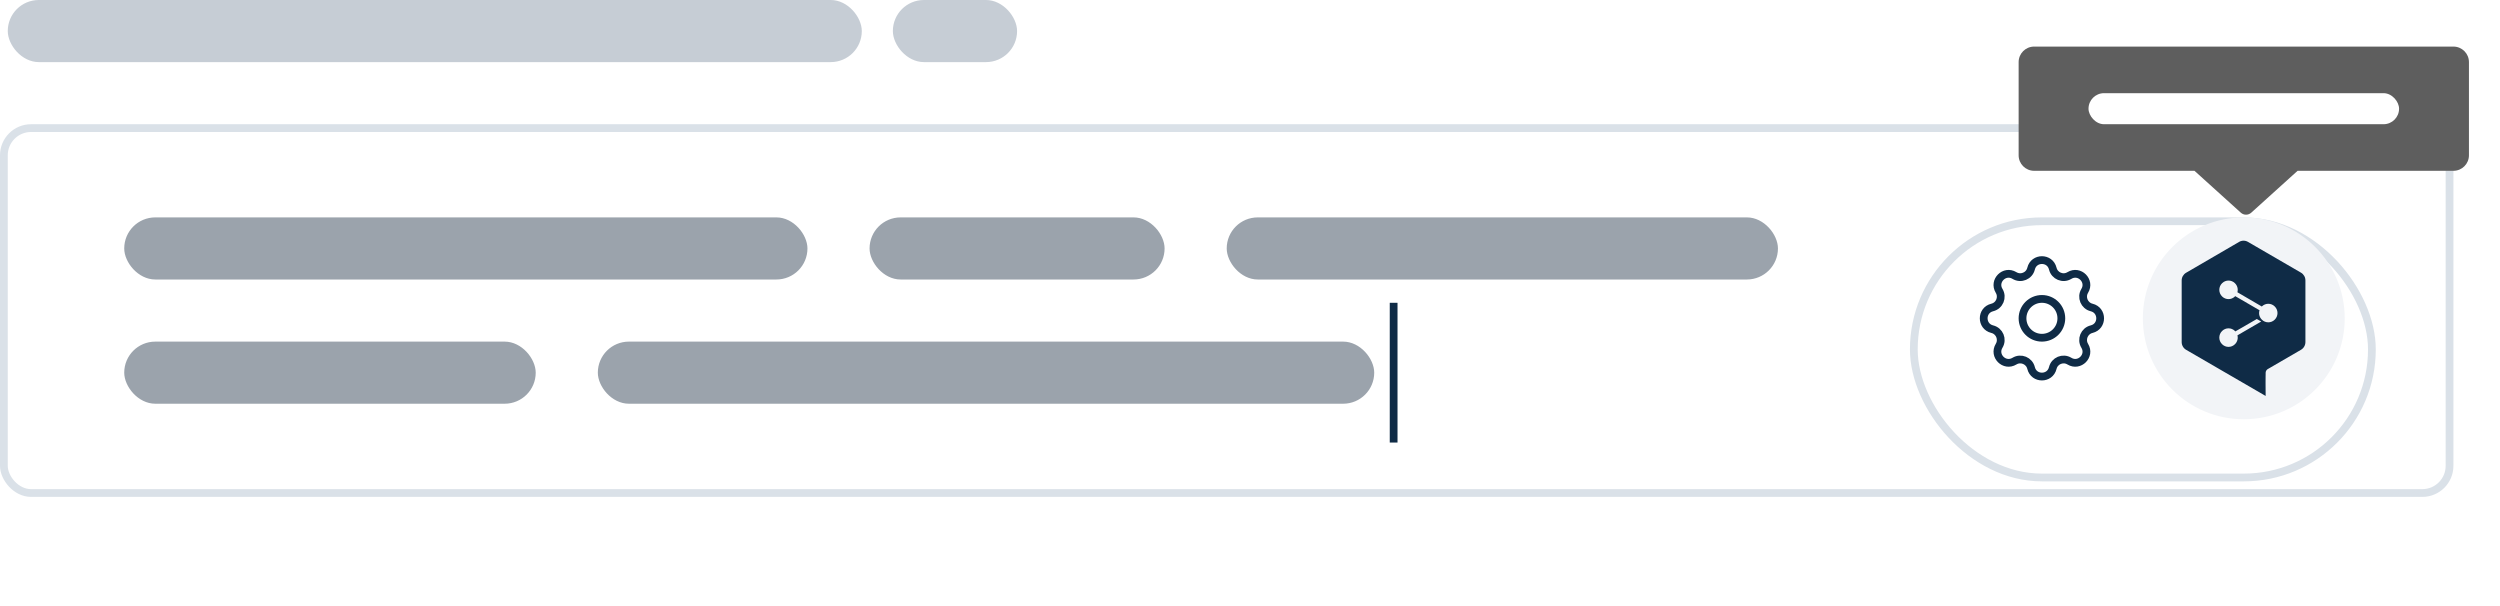 <svg width="322" height="78" viewBox="0 0 322 78" fill="none" xmlns="http://www.w3.org/2000/svg">
<rect x="0.5" y="16.5" width="315" height="47" rx="3.5" fill="white" stroke="#DAE1E8"/>
<rect x="179" y="39" width="1" height="18" fill="#0F2B46"/>
<rect x="1" width="110" height="8" rx="4" fill="#C6CDD5"/>
<rect x="16" y="28" width="88" height="8" rx="4" fill="#9BA3AC"/>
<rect x="16" y="44" width="53" height="8" rx="4" fill="#9BA3AC"/>
<rect x="115" width="16" height="8" rx="4" fill="#C6CDD5"/>
<rect x="112" y="28" width="38" height="8" rx="4" fill="#9BA3AC"/>
<rect x="77" y="44" width="100" height="8" rx="4" fill="#9BA3AC"/>
<rect x="158" y="28" width="71" height="8" rx="4" fill="#9BA3AC"/>
<g filter="url(#filter0_d_1297_7825)">
<rect x="246" y="24" width="60" height="34" rx="17" fill="white"/>
<rect x="246.5" y="24.5" width="59" height="33" rx="16.5" stroke="#DAE1E8"/>
</g>
<circle cx="289" cy="41" r="13" fill="#F2F4F7"/>
<g clip-path="url(#clip0_1297_7825)">
<path fill-rule="evenodd" clip-rule="evenodd" d="M281 44.056V36.116C281 35.715 281.217 35.337 281.569 35.131L288.4 31.155C288.753 30.948 289.185 30.948 289.538 31.155L296.368 35.119C296.721 35.325 296.938 35.703 296.938 36.116V44.056C296.938 44.469 296.721 44.847 296.368 45.053L292.378 47.369L292.383 47.368L292.278 47.427L292.06 47.554C291.911 47.66 291.814 47.831 291.814 48.021V48.342L291.811 48.327L291.804 49.281L291.815 51L288.452 49.046C288.434 49.037 288.417 49.028 288.4 49.017L281.569 45.053C281.217 44.847 281 44.469 281 44.056ZM287.852 36.471C287.397 36.025 286.668 36.025 286.213 36.471C285.724 36.941 285.724 37.72 286.213 38.19C286.668 38.637 287.397 38.637 287.852 38.19C287.868 38.175 287.883 38.16 287.898 38.144L291.018 39.955L291.03 39.948C290.891 40.369 290.993 40.851 291.337 41.181C291.792 41.628 292.521 41.628 292.976 41.181C293.465 40.711 293.465 39.932 292.976 39.462C292.521 39.015 291.792 39.015 291.337 39.462L291.32 39.478L288.178 37.644C288.288 37.238 288.18 36.785 287.852 36.471ZM291.246 41.41L288.184 43.191C288.285 43.591 288.175 44.034 287.853 44.343C287.398 44.79 286.669 44.79 286.214 44.343C285.724 43.873 285.724 43.094 286.214 42.624C286.669 42.177 287.398 42.177 287.853 42.624C287.874 42.644 287.894 42.665 287.913 42.686L290.677 41.089L291.246 41.41Z" fill="#0F2B46"/>
</g>
<path d="M261.604 34.598C261.959 33.134 264.041 33.134 264.396 34.598C264.626 35.543 265.709 35.992 266.54 35.486C267.826 34.702 269.298 36.174 268.514 37.46C268.008 38.291 268.457 39.374 269.402 39.604C270.866 39.959 270.866 42.041 269.402 42.396C268.457 42.626 268.008 43.709 268.514 44.54C269.298 45.826 267.826 47.298 266.54 46.514C265.709 46.008 264.626 46.457 264.396 47.402C264.041 48.866 261.959 48.866 261.604 47.402C261.374 46.457 260.291 46.008 259.46 46.514C258.174 47.298 256.702 45.826 257.486 44.54C257.992 43.709 257.543 42.626 256.598 42.396C255.134 42.041 255.134 39.959 256.598 39.604C257.543 39.374 257.992 38.291 257.486 37.46C256.702 36.174 258.174 34.702 259.46 35.486C260.291 35.992 261.374 35.543 261.604 34.598Z" stroke="#0F2B46" stroke-linecap="round" stroke-linejoin="round"/>
<path d="M265.5 41C265.5 42.381 264.381 43.5 263 43.5C261.619 43.5 260.5 42.381 260.5 41C260.5 39.619 261.619 38.5 263 38.5C264.381 38.5 265.5 39.619 265.5 41Z" stroke="#0F2B46" stroke-linecap="round" stroke-linejoin="round"/>
<path fill-rule="evenodd" clip-rule="evenodd" d="M262 6C260.895 6 260 6.895 260 8V20C260 21.105 260.895 22 262 22H282.65L288.619 27.394C288.999 27.738 289.579 27.738 289.96 27.394L295.929 22H316C317.105 22 318 21.105 318 20V8C318 6.895 317.105 6 316 6H262Z" fill="#5E5E5E"/>
<rect x="269" y="12" width="40" height="4" rx="2" fill="white"/>
<defs>
<filter id="filter0_d_1297_7825" x="230" y="12" width="92" height="66" filterUnits="userSpaceOnUse" color-interpolation-filters="sRGB">
<feFlood flood-opacity="0" result="BackgroundImageFix"/>
<feColorMatrix in="SourceAlpha" type="matrix" values="0 0 0 0 0 0 0 0 0 0 0 0 0 0 0 0 0 0 127 0" result="hardAlpha"/>
<feOffset dy="4"/>
<feGaussianBlur stdDeviation="8"/>
<feComposite in2="hardAlpha" operator="out"/>
<feColorMatrix type="matrix" values="0 0 0 0 0 0 0 0 0 0 0 0 0 0 0 0 0 0 0.12 0"/>
<feBlend mode="normal" in2="BackgroundImageFix" result="effect1_dropShadow_1297_7825"/>
<feBlend mode="normal" in="SourceGraphic" in2="effect1_dropShadow_1297_7825" result="shape"/>
</filter>
<clipPath id="clip0_1297_7825">
<rect width="20" height="20" fill="white" transform="matrix(-1 0 0 1 299 31)"/>
</clipPath>
</defs>
</svg>
